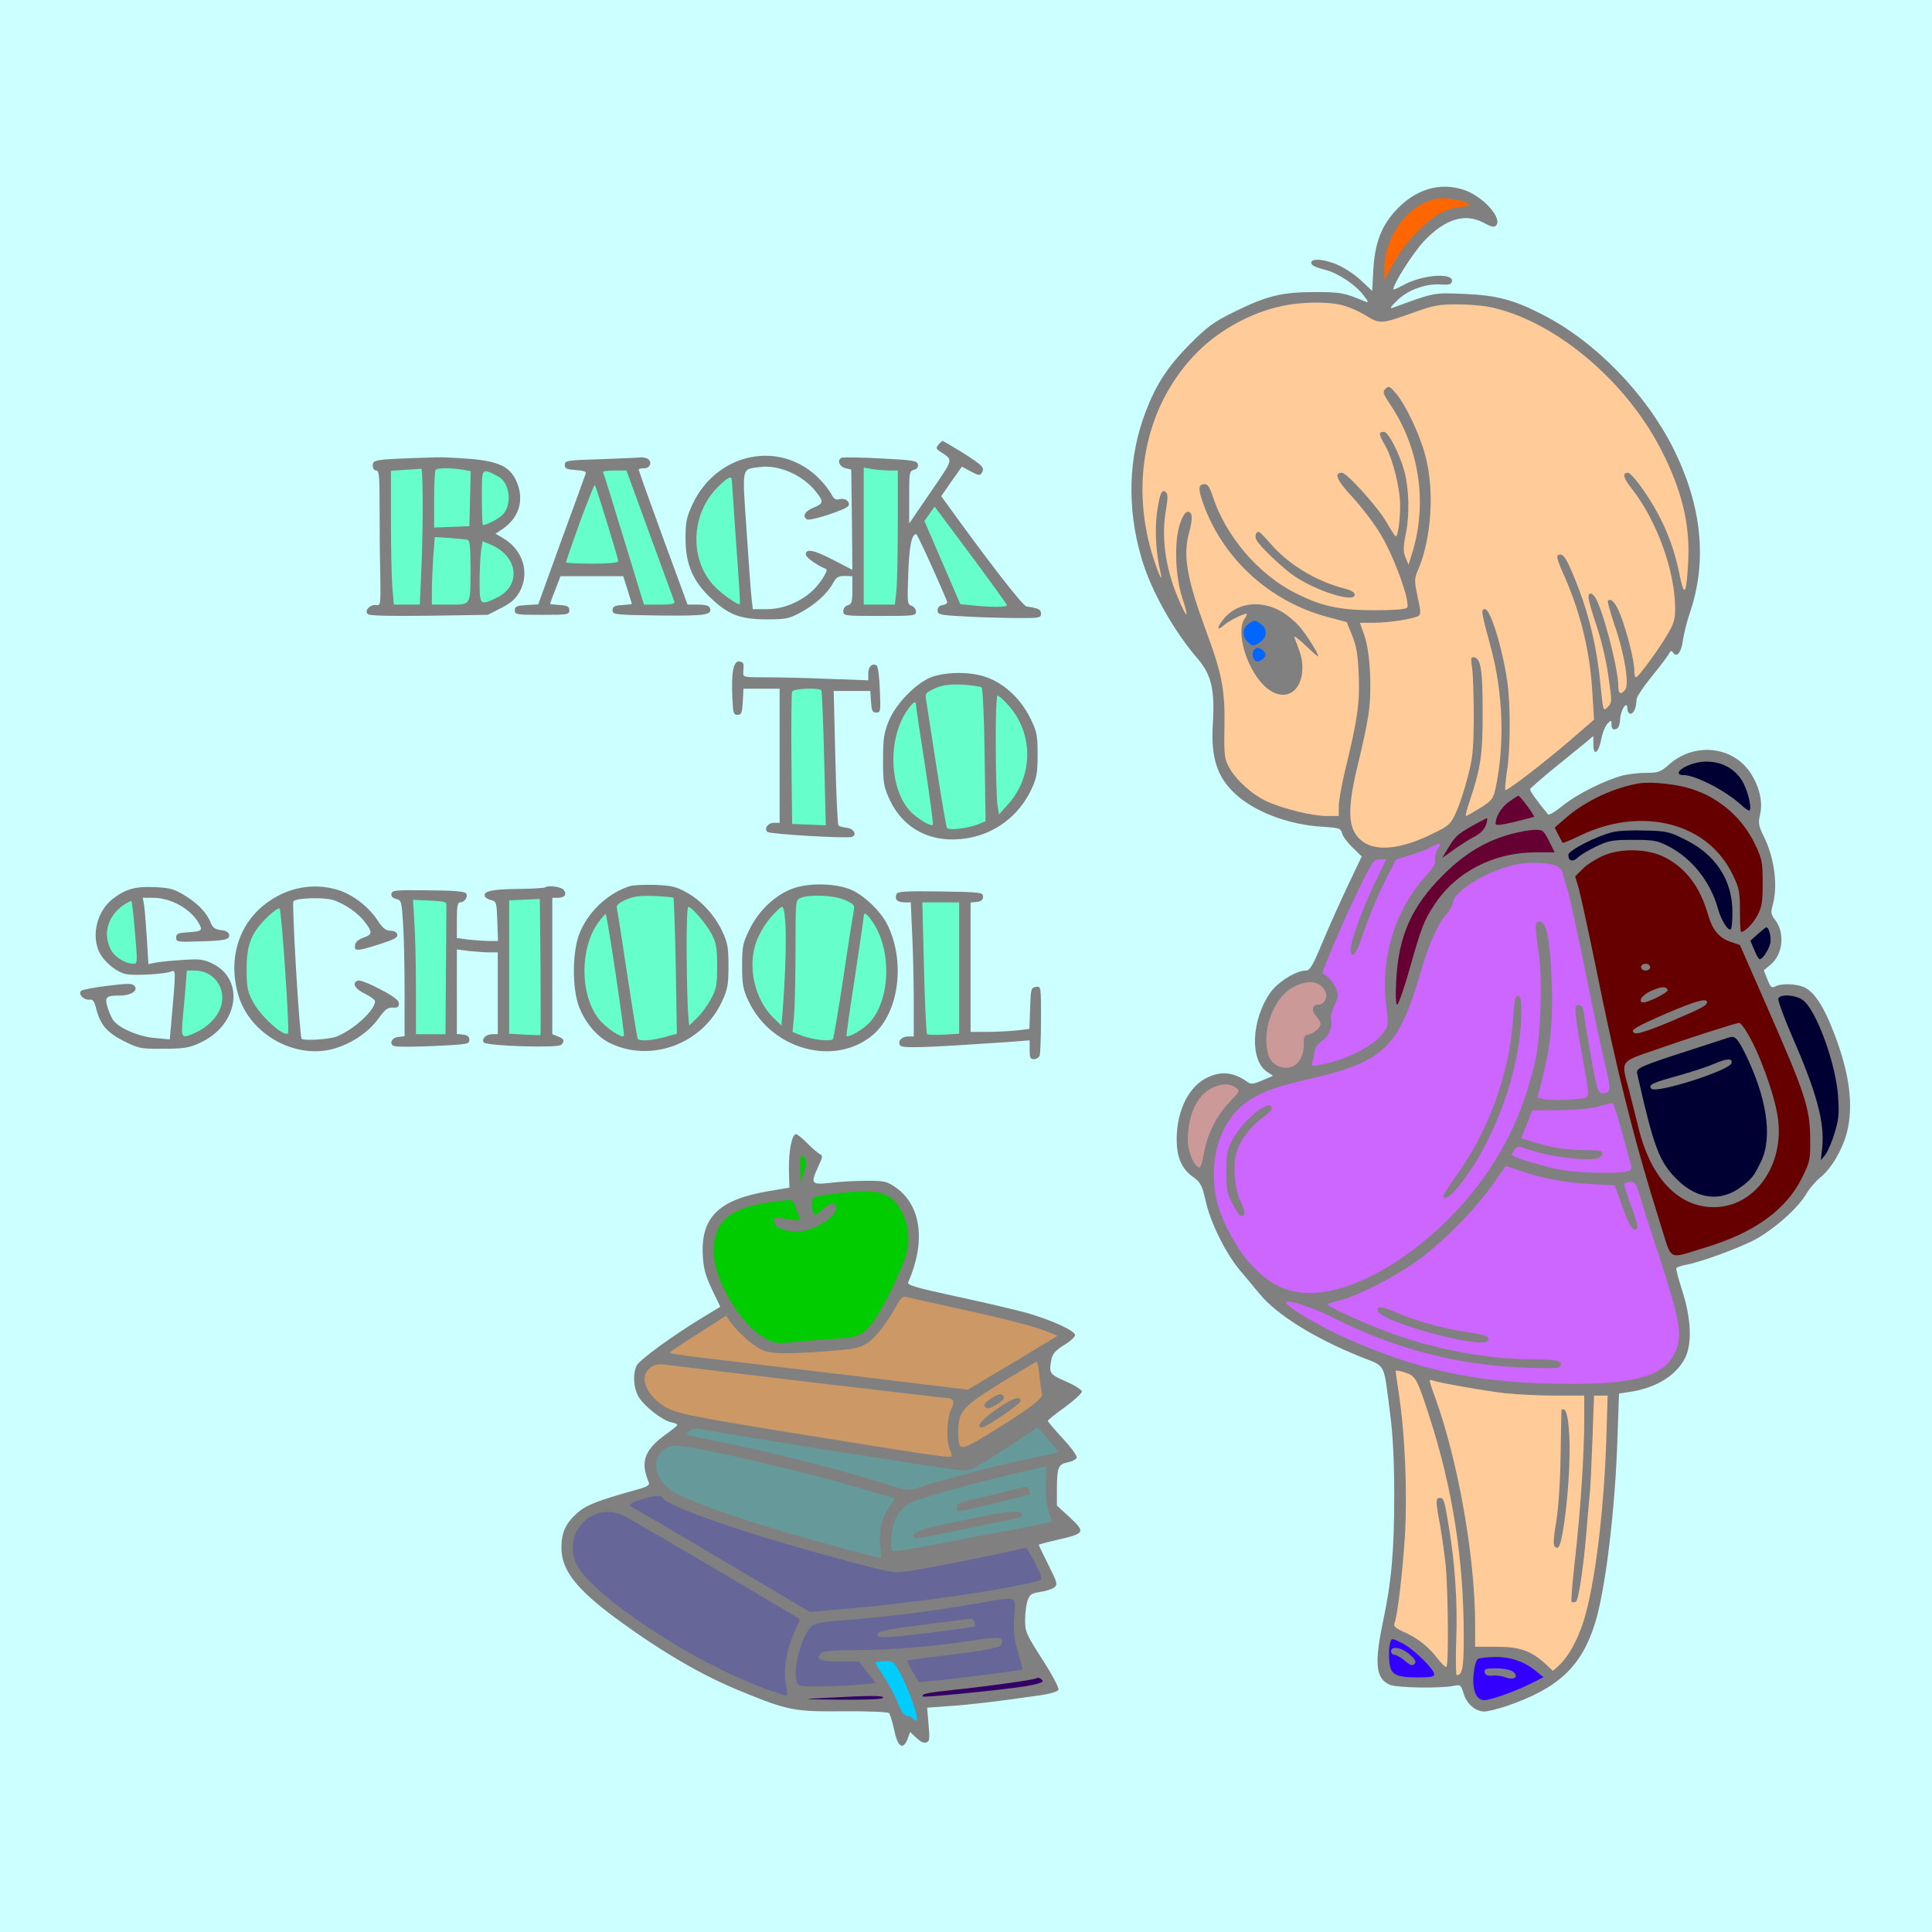 <?xml version="1.0" encoding="UTF-8" standalone="no"?>
<svg
   xmlns:dc="http://purl.org/dc/elements/1.1/"
   xmlns:cc="http://creativecommons.org/ns#"
   xmlns:rdf="http://www.w3.org/1999/02/22-rdf-syntax-ns#"
   xmlns:svg="http://www.w3.org/2000/svg"
   xmlns="http://www.w3.org/2000/svg"
   xmlns:sodipodi="http://sodipodi.sourceforge.net/DTD/sodipodi-0.dtd"
   xmlns:inkscape="http://www.inkscape.org/namespaces/inkscape"
   version="1.0"
   width="850pt"
   height="850pt"
   viewBox="0 0 850 850"
   preserveAspectRatio="xMidYMid meet"
   id="svg2"
   inkscape:version="0.91 r13725"
   sodipodi:docname="Letter_2018916_55.svg">
  <rect x="0" y="0" width="850" height="850" fill="#808080" stroke="none"/>
  <defs
     id="defs142" />
  <sodipodi:namedview
     pagecolor="#ffffff"
     bordercolor="#666666"
     borderopacity="1"
     objecttolerance="10"
     gridtolerance="10"
     guidetolerance="10"
     inkscape:pageopacity="0"
     inkscape:pageshadow="2"
     inkscape:window-width="1920"
     inkscape:window-height="979"
     id="namedview140"
     showgrid="false"
     inkscape:zoom="0.62824358"
     inkscape:cx="607.15277"
     inkscape:cy="557.95344"
     inkscape:window-x="0"
     inkscape:window-y="1"
     inkscape:window-maximized="1"
     inkscape:current-layer="svg2" />
  <g
     transform="translate(0,850) scale(0.1,-0.1)"
     fill="#000000"
     stroke="none"
     id="g6">
    <path
       d="M0 4250 l0 -4250 4250 0 4250 0 0 4250 0 4250 -4250 0 -4250 0 0 -4250z m6442 3414 c84 -28 170 -126 140 -156 -9 -9 -22 -6 -51 10 -84 47 -173 20 -268 -81 -47 -51 -133 -186 -133 -210 0 -3 19 5 43 18 83 47 223 57 215 17 -3 -13 -13 -16 -45 -14 -68 6 -149 -23 -196 -70 -26 -24 -34 -37 -22 -33 185 68 182 68 315 62 145 -6 219 -25 350 -93 230 -118 452 -347 573 -589 125 -252 149 -494 72 -720 -13 -38 -27 -94 -31 -123 -7 -54 -28 -78 -44 -52 -6 9 -11 7 -19 -9 -7 -12 -41 -57 -77 -101 -35 -43 -64 -87 -64 -97 0 -34 -12 -63 -26 -63 -8 0 -14 10 -14 21 0 40 -29 0 -32 -44 -2 -30 -8 -43 -20 -45 -13 -3 -18 3 -18 19 0 22 -1 22 -17 6 -10 -10 -23 -41 -28 -69 -12 -62 -35 -77 -35 -23 l0 37 -34 -29 c-19 -15 -81 -66 -138 -112 -56 -46 -104 -88 -106 -92 -3 -7 26 -48 79 -112 4 -5 33 13 65 39 63 51 190 114 266 133 26 6 72 11 103 11 52 0 61 4 100 38 114 100 287 78 362 -47 37 -62 49 -124 36 -178 -8 -33 -6 -46 17 -93 47 -94 63 -218 39 -303 -9 -32 -7 -41 10 -63 45 -57 36 -152 -19 -198 l-30 -25 16 -40 c14 -35 19 -39 34 -31 28 15 97 12 131 -5 44 -23 84 -85 128 -200 69 -179 87 -319 56 -440 -20 -75 -69 -158 -117 -196 -20 -16 -48 -49 -62 -73 -36 -62 -144 -157 -227 -201 -73 -38 -237 -98 -303 -110 -20 -4 -38 -10 -41 -14 -2 -4 10 -50 27 -102 39 -122 43 -233 11 -295 -41 -78 -129 -131 -244 -148 l-46 -7 -7 -202 c-10 -307 -52 -658 -98 -807 -59 -191 -161 -288 -390 -366 -39 -13 -84 -24 -98 -24 -38 0 -78 34 -91 80 -11 37 -14 39 -43 33 -59 -12 -250 -9 -282 5 -61 26 -68 93 -30 274 38 178 50 315 50 558 0 156 -6 267 -18 360 -30 232 -16 205 -131 251 -203 82 -367 184 -443 276 -20 25 -59 71 -85 102 -63 74 -132 212 -153 309 -16 69 -22 80 -54 103 -53 38 -74 89 -73 174 2 124 56 229 138 266 62 28 116 21 176 -23 13 -9 26 -7 63 9 l47 20 -26 17 c-77 51 -70 227 13 348 33 47 114 98 157 98 18 0 30 20 75 128 29 70 80 182 112 250 l59 124 -40 39 c-22 21 -43 49 -46 62 -6 23 -12 25 -93 30 -134 9 -269 57 -356 126 -97 78 -130 167 -120 326 9 150 -6 215 -65 285 -107 123 -209 305 -249 445 -65 221 -58 446 19 645 46 120 97 198 194 296 78 78 104 97 195 142 145 71 209 87 355 87 116 0 128 -3 220 -41 18 -7 17 -4 -6 27 -33 44 -110 96 -162 110 -54 14 -69 22 -68 34 1 18 47 16 104 -5 34 -13 78 -41 111 -70 l53 -50 5 93 c7 116 34 189 95 257 87 97 197 131 305 94z m-2206 -1156 c88 -56 98 -66 83 -89 -7 -12 -15 -11 -48 7 l-39 21 -46 -65 -45 -65 19 -26 c190 -264 340 -457 356 -459 53 -8 64 -13 64 -32 0 -19 -7 -20 -127 -19 -71 1 -173 4 -228 8 -91 5 -100 8 -100 26 0 13 8 21 23 23 13 2 21 9 19 15 -36 89 -131 297 -136 297 -20 0 -31 -52 -35 -174 -5 -128 -4 -135 14 -141 11 -4 20 -15 20 -26 0 -18 -9 -19 -160 -19 -156 0 -160 1 -160 21 0 12 8 23 20 26 17 5 20 14 20 67 l0 61 -34 1 c-28 0 -36 -5 -52 -33 -24 -45 -81 -96 -146 -130 -47 -25 -63 -28 -148 -28 -115 1 -165 20 -244 95 -78 73 -110 149 -110 260 0 74 4 93 31 152 108 229 389 285 559 110 20 -20 43 -50 51 -65 11 -22 20 -28 36 -23 25 6 48 -10 40 -29 -6 -16 -168 -69 -183 -60 -22 14 -8 37 30 52 44 18 45 26 7 73 -57 71 -163 117 -246 105 -79 -11 -76 7 -57 -271 9 -137 19 -273 22 -301 l6 -53 62 0 c67 0 137 27 193 74 37 32 81 98 67 103 -34 12 -89 51 -89 63 0 28 35 21 120 -23 l85 -44 -2 220 -3 221 -25 6 c-28 7 -39 37 -17 46 8 3 86 2 173 -3 142 -7 159 -10 162 -26 3 -12 -4 -20 -17 -24 -20 -5 -21 -12 -21 -121 l0 -115 95 139 c103 151 100 138 40 178 -17 11 -18 16 -6 30 7 9 16 16 18 16 3 0 43 -24 89 -52z m-2165 -27 c125 -11 173 -35 201 -98 36 -81 13 -159 -60 -210 l-32 -21 34 -20 c86 -51 117 -150 74 -232 -19 -35 -37 -51 -83 -75 l-59 -30 -259 -4 c-175 -2 -262 0 -269 7 -16 16 10 43 36 40 21 -3 21 0 19 137 -2 77 -3 211 -3 298 0 133 -2 157 -15 157 -8 0 -15 9 -15 20 0 29 1 29 280 38 30 1 98 -3 151 -7z m773 3 c27 -10 20 -44 -9 -44 -14 0 -25 -3 -25 -6 0 -4 48 -139 107 -300 l108 -294 46 0 c31 0 49 -5 52 -14 12 -32 -18 -36 -224 -34 -196 3 -204 4 -204 23 0 16 8 21 43 23 23 2 42 4 42 5 0 1 -9 29 -19 62 l-19 60 -138 0 -138 0 -23 -60 c-13 -32 -23 -60 -23 -62 0 -1 19 -3 43 -5 34 -2 42 -7 42 -23 0 -19 -7 -20 -120 -20 -113 0 -120 1 -120 20 0 17 8 20 51 23 l52 3 102 282 c57 155 105 287 107 294 3 8 -11 13 -44 15 -40 3 -48 6 -48 23 0 19 8 20 165 25 91 3 168 7 172 8 3 1 13 -1 22 -4z m427 -906 c1 -7 0 -23 -1 -35 -1 -23 1 -23 108 -23 60 0 184 -3 275 -7 l167 -6 0 30 c0 31 18 47 37 35 6 -4 12 -52 14 -107 4 -95 3 -100 -16 -100 -17 0 -20 8 -23 48 l-3 47 -80 0 -81 0 7 -292 c4 -161 10 -296 14 -300 3 -3 19 -8 36 -10 31 -3 47 -31 23 -40 -21 -8 -362 12 -372 22 -15 15 2 40 29 40 l25 0 0 295 0 295 -80 0 -79 0 -3 -57 c-3 -50 -6 -58 -23 -58 -18 0 -20 8 -23 75 -5 109 4 160 29 160 10 0 19 -6 20 -12z m1073 -59 c77 -28 148 -96 188 -177 30 -61 33 -74 33 -162 0 -82 -4 -103 -27 -152 -54 -116 -160 -197 -284 -216 -153 -25 -279 39 -340 170 -26 57 -29 73 -29 173 0 92 4 120 24 170 32 81 128 177 197 199 72 22 173 20 238 -5z m-1326 -944 c67 -36 126 -101 160 -173 23 -49 27 -70 27 -152 0 -83 -4 -103 -29 -157 -86 -186 -312 -270 -493 -182 -55 27 -107 87 -135 158 -31 80 -31 241 1 323 37 95 124 178 221 209 14 5 63 7 110 6 72 -3 93 -7 138 -32z m734 7 c57 -28 122 -92 150 -146 82 -160 55 -386 -58 -486 -167 -146 -451 -70 -552 148 -23 49 -27 70 -27 152 0 88 3 101 33 162 39 80 110 148 185 177 73 29 202 26 269 -7z m-2937 -23 c57 -35 97 -77 114 -123 8 -18 19 -25 43 -28 21 -2 34 -9 36 -20 4 -22 -17 -27 -138 -30 -89 -3 -95 -2 -95 17 0 17 8 20 45 23 70 4 74 7 53 43 -37 62 -122 109 -199 109 l-46 0 6 -32 c3 -18 8 -84 12 -146 l7 -114 26 6 c14 3 67 9 117 12 82 6 97 4 138 -15 146 -71 115 -272 -54 -349 -47 -22 -70 -26 -160 -26 -100 -1 -109 1 -172 32 -75 37 -106 72 -124 141 -9 37 -15 45 -31 43 -24 -3 -51 24 -36 39 5 5 58 15 117 22 91 11 108 11 118 -1 17 -20 -16 -42 -63 -42 -61 0 -69 -6 -57 -48 5 -19 17 -46 25 -59 23 -35 114 -75 187 -80 l63 -6 6 69 c21 236 21 238 1 230 -30 -12 -158 -19 -198 -12 -44 8 -104 59 -122 103 -32 76 -4 178 63 229 56 43 99 55 185 51 66 -3 84 -8 133 -38z m671 26 c65 -20 133 -72 173 -131 24 -37 37 -48 59 -49 17 0 28 -6 30 -17 3 -13 -15 -22 -78 -42 -100 -32 -112 -32 -108 -4 2 14 15 25 38 33 39 14 40 23 4 70 -30 39 -85 77 -137 95 -43 13 -161 10 -176 -5 -8 -10 27 -594 36 -605 9 -10 123 -3 155 10 76 31 168 116 168 155 0 6 -20 21 -45 33 -45 22 -58 48 -30 58 8 3 52 -14 97 -38 61 -32 83 -49 83 -63 0 -15 -6 -20 -27 -18 -22 1 -34 -8 -62 -47 -45 -63 -124 -115 -205 -136 -167 -42 -359 66 -411 233 -50 164 0 324 131 416 92 65 202 83 305 52z m994 0 c16 -19 4 -35 -26 -35 l-24 0 0 -300 0 -300 25 -10 c27 -10 31 -20 14 -37 -15 -15 -331 -5 -341 11 -10 16 11 36 38 36 l24 0 0 180 0 180 -37 0 c-21 0 -62 3 -90 6 l-53 7 0 -186 0 -186 28 -3 c19 -2 27 -9 27 -23 0 -19 -9 -20 -155 -27 -85 -4 -163 -4 -173 -1 -27 7 -16 38 16 41 l27 3 0 202 c0 111 -3 246 -7 299 -6 91 -7 97 -30 103 -16 4 -23 12 -21 23 3 15 19 17 162 15 118 -1 161 -5 167 -14 9 -15 -7 -39 -27 -39 -11 0 -14 -19 -14 -79 l0 -78 53 -7 c28 -3 69 -6 90 -6 l38 0 -3 87 c-3 83 -4 87 -27 93 -14 3 -26 11 -28 17 -8 22 32 31 147 32 63 1 116 4 119 7 10 10 70 3 81 -11z m1845 -30 c0 -14 -8 -21 -27 -23 l-28 -3 0 -285 0 -284 69 0 c37 0 96 3 129 6 l61 7 3 91 c3 86 4 91 26 94 22 3 22 3 22 -141 0 -80 -3 -152 -6 -161 -3 -9 -15 -16 -25 -16 -16 0 -19 7 -19 41 l0 42 -87 -7 c-384 -26 -475 -29 -483 -15 -12 18 7 39 36 39 l24 0 0 158 c0 88 -3 220 -7 295 l-6 137 -28 0 c-31 0 -44 13 -35 36 5 12 35 14 193 12 180 -3 188 -4 188 -23z m-776 -1082 c20 -21 44 -42 54 -48 18 -10 18 -12 -2 -55 -36 -79 -33 -83 52 -74 39 5 111 9 159 9 80 0 89 -2 130 -30 111 -79 132 -238 54 -416 -6 -13 28 -23 216 -64 123 -26 261 -59 308 -72 110 -32 210 -78 210 -97 0 -8 -22 -28 -49 -44 -37 -23 -50 -38 -55 -62 -12 -62 -9 -66 64 -98 39 -17 70 -37 70 -44 0 -8 -34 -39 -75 -69 -41 -29 -75 -57 -75 -60 0 -4 30 -39 66 -78 38 -41 64 -77 61 -85 -3 -7 -21 -16 -40 -20 -41 -8 -47 -22 -47 -120 l0 -70 58 -53 c69 -65 65 -70 -58 -98 -44 -10 -80 -20 -80 -21 0 -2 19 -42 43 -90 40 -80 41 -86 24 -99 -10 -7 -38 -16 -62 -19 -37 -6 -45 -11 -54 -38 -6 -17 -11 -56 -11 -86 0 -51 5 -62 76 -173 42 -65 74 -125 71 -133 -3 -8 -35 -18 -84 -25 -172 -25 -303 -41 -396 -47 l-98 -7 6 -73 c6 -64 5 -75 -9 -80 -11 -4 -27 3 -44 20 l-28 26 -11 -31 c-20 -51 -44 -35 -59 40 -8 36 -18 69 -23 74 -5 5 -90 9 -200 8 -215 -2 -243 3 -446 86 -176 71 -355 176 -554 322 -177 131 -241 214 -241 311 0 67 18 107 68 152 40 36 90 56 260 103 51 14 62 21 56 34 -39 94 -19 145 90 221 19 14 36 28 36 31 0 4 -13 9 -29 12 -36 8 -109 64 -138 106 -25 37 -31 103 -12 143 11 24 160 133 291 212 l77 47 -37 77 c-29 61 -37 92 -40 149 -9 167 70 245 287 282 l94 16 -2 77 c-2 81 13 158 31 158 6 0 27 -17 47 -37z"
       id="path8"
       style="fill:#ccffff" />
    <path
       d="M6265 7607 c-101 -48 -175 -173 -175 -291 l1 -51 24 48 c39 75 78 127 137 183 66 63 107 85 173 93 48 6 49 7 26 20 -13 7 -49 15 -80 18 -45 3 -66 -1 -106 -20z"
       id="path10"
       style="fill:#ff6600" />
    <path
       d="M5641 7154 c-148 -32 -293 -115 -393 -224 -205 -222 -273 -543 -182 -858 24 -81 53 -150 40 -92 -20 84 -26 187 -16 263 12 86 22 109 41 90 7 -7 7 -27 0 -69 -23 -121 -5 -257 49 -388 42 -101 54 -105 22 -8 -33 101 -37 261 -8 335 13 34 23 47 35 45 18 -4 19 -31 2 -93 -27 -100 -9 -202 74 -427 72 -195 85 -263 82 -428 -2 -122 0 -139 20 -175 29 -55 103 -122 167 -151 73 -33 199 -64 263 -64 l53 0 0 43 c0 23 13 96 29 162 53 218 64 291 59 415 -4 92 -10 127 -29 174 l-24 59 -82 22 c-259 68 -468 261 -553 510 -19 56 -17 75 10 75 13 0 23 -15 35 -52 57 -176 201 -345 364 -427 114 -58 193 -75 343 -76 89 0 141 4 148 11 18 18 -54 220 -114 320 -27 47 -84 121 -124 165 -71 76 -85 109 -48 109 22 0 158 -151 197 -219 19 -33 37 -61 40 -61 9 0 19 67 19 136 0 75 -31 202 -65 262 -30 53 -31 62 -6 62 19 0 69 -96 90 -175 20 -76 23 -186 7 -268 -13 -66 -13 -84 -2 -110 l13 -32 17 55 c67 219 30 461 -98 651 -32 48 -34 55 -20 69 14 13 18 12 45 -20 44 -51 106 -183 130 -275 41 -152 27 -365 -32 -502 -17 -40 -17 -47 -2 -119 14 -64 15 -77 3 -84 -22 -13 -130 -30 -197 -30 l-60 0 20 -57 c26 -74 34 -246 17 -351 -6 -42 -27 -140 -46 -216 -39 -160 -43 -244 -16 -295 49 -92 178 -94 355 -4 63 31 70 38 94 91 14 31 37 100 50 152 22 82 26 118 27 260 0 91 -3 189 -7 218 -7 48 -6 53 9 50 29 -5 37 -55 37 -238 1 -185 -8 -248 -56 -391 -13 -38 -21 -69 -17 -69 3 0 31 16 62 35 52 33 57 39 68 88 41 191 33 419 -21 619 -43 158 -44 168 -26 168 24 0 75 -162 98 -315 15 -103 15 -298 -1 -398 -6 -43 -10 -81 -7 -83 6 -6 174 123 291 224 l99 86 -7 115 c-10 180 -49 345 -122 513 -38 85 -40 98 -19 98 18 0 36 -34 81 -151 48 -124 81 -269 95 -416 12 -123 12 -124 32 -104 19 19 20 22 3 138 -10 72 -32 162 -56 233 -26 77 -36 118 -29 125 7 7 15 3 25 -10 33 -44 104 -315 104 -396 0 -32 11 -37 30 -14 19 23 -2 155 -46 283 -19 57 -33 106 -30 109 14 14 36 -11 56 -64 30 -80 60 -199 60 -240 0 -18 3 -33 8 -33 10 1 93 113 136 185 30 50 36 69 36 117 0 165 -81 388 -190 527 -39 49 -44 71 -17 71 7 0 30 -25 52 -55 90 -123 145 -247 174 -391 21 -104 30 -93 38 48 10 168 -26 318 -118 498 -160 313 -480 577 -764 631 -27 5 -89 10 -137 10 -73 0 -102 -5 -175 -31 -159 -57 -160 -57 -226 -17 -32 20 -81 40 -108 46 -67 15 -179 12 -258 -5z m-52 -1045 c80 -93 202 -167 329 -199 27 -7 42 -16 42 -27 0 -36 -162 14 -262 80 -53 36 -152 129 -170 161 -9 16 -3 36 10 36 4 0 27 -23 51 -51z m48 -299 c28 -16 66 -49 85 -72 34 -43 78 -113 78 -126 0 -3 -25 18 -56 48 -31 30 -53 46 -49 35 29 -74 34 -94 35 -128 1 -122 -90 -164 -173 -79 -74 76 -119 232 -83 287 9 14 14 25 11 25 -17 0 -83 -34 -102 -52 -29 -27 -30 -9 -1 27 58 73 162 88 255 35z"
       id="path12"
       style="fill:#ffcc99" />
    <path
       d="M5492 5754 c-28 -19 -28 -55 -1 -80 19 -17 23 -17 47 -3 36 20 41 61 10 83 -28 20 -28 20 -56 0z"
       id="path14"
       style="fill:#0066ff" />
    <path
       d="M5514 5635 c-8 -21 2 -45 19 -45 8 0 20 7 27 15 10 12 10 18 0 30 -7 8 -19 15 -27 15 -7 0 -16 -7 -19 -15z"
       id="path16"
       style="fill:#0066ff" />
    <path
       d="M7422 5130 c-41 -18 -49 -40 -16 -40 53 0 185 -68 253 -130 18 -17 36 -29 38 -26 12 12 -10 97 -35 135 -49 76 -150 102 -240 61z"
       id="path18"
       style="fill:#000033" />
    <path
       d="M7215 5054 c-110 -17 -239 -77 -323 -150 l-52 -45 16 -32 c9 -18 18 -33 19 -35 2 -2 36 12 77 32 273 131 563 56 672 -174 28 -58 31 -75 31 -157 0 -51 2 -93 5 -93 17 0 53 37 72 73 19 35 23 58 23 142 0 92 -3 105 -32 167 -55 117 -155 206 -278 246 -62 21 -177 34 -230 26z"
       id="path20"
       style="fill:#660000" />
    <path
       d="M6638 4972 c-33 -24 -58 -65 -58 -96 0 -9 25 -6 83 8 45 11 84 21 86 22 5 4 -62 94 -69 93 -3 0 -22 -13 -42 -27z"
       id="path22"
       style="fill:#660033" />
    <path
       d="M6476 4866 c-66 -38 -74 -46 -107 -101 l-24 -40 50 36 c28 20 68 46 90 57 26 13 44 31 52 51 6 17 8 31 5 31 -4 0 -33 -16 -66 -34z"
       id="path24"
       style="fill:#660033" />
    <path
       d="M6650 4831 c-113 -30 -206 -86 -301 -181 -138 -137 -196 -267 -206 -462 -4 -68 -2 -108 4 -108 5 0 29 66 52 148 55 194 65 220 110 289 94 146 261 233 448 233 l83 0 -25 50 c-24 47 -28 50 -63 49 -20 0 -66 -8 -102 -18z"
       id="path26"
       style="fill:#660033" />
    <path
       d="M7095 4839 c-73 -18 -195 -81 -195 -100 0 -28 20 -33 43 -11 12 12 49 33 82 49 53 25 71 28 160 28 90 0 106 -3 155 -28 105 -54 186 -157 219 -277 13 -48 45 -99 56 -88 4 3 7 37 7 75 0 140 -73 253 -208 319 -69 35 -82 38 -177 40 -56 2 -120 -1 -142 -7z"
       id="path28"
       style="fill:#000033" />
    <path
       d="M6300 4775 c-14 -8 -55 -24 -92 -36 l-67 -21 -51 -101 c-28 -56 -68 -151 -88 -211 -34 -102 -52 -129 -60 -91 -6 26 47 174 103 293 l54 112 -28 0 c-26 0 -32 -9 -80 -106 -54 -109 -110 -234 -151 -337 l-23 -58 23 -16 c12 -9 29 -31 37 -50 13 -32 12 -38 -6 -76 -12 -25 -18 -51 -15 -65 9 -31 -12 -75 -43 -94 -15 -9 -27 -26 -29 -42 -1 -14 -6 -36 -9 -47 -7 -20 -5 -21 31 -14 117 21 232 79 278 139 25 33 25 35 14 126 -25 206 39 416 174 565 34 37 46 57 42 72 -3 12 2 33 11 47 19 29 12 32 -25 11z"
       id="path30"
       style="fill:#cc66ff" />
    <path
       d="M7055 4736 c-32 -14 -74 -40 -92 -59 l-33 -33 15 -49 c8 -28 42 -185 76 -349 90 -450 171 -773 285 -1134 52 -164 28 -152 195 -101 217 65 357 166 427 307 36 73 37 80 36 176 -1 130 -23 197 -187 570 l-122 278 -40 14 c-52 17 -81 52 -101 122 -35 120 -96 202 -189 250 -75 38 -189 42 -270 8z m205 -491 c0 -8 -9 -15 -20 -15 -11 0 -20 7 -20 15 0 8 9 15 20 15 11 0 20 -7 20 -15z m77 -101 c3 -10 -83 -54 -106 -54 -28 0 -7 33 32 50 45 20 68 22 74 4z m173 -53 c0 -15 -21 -26 -162 -86 -85 -36 -143 -55 -154 -51 -28 11 -4 26 139 88 126 54 177 68 177 49z m174 -130 c52 -82 121 -269 137 -373 33 -212 -100 -400 -282 -399 -155 0 -277 129 -330 348 -12 49 -31 122 -41 163 -37 138 -44 126 117 182 133 47 351 117 367 118 4 0 19 -17 32 -39z"
       id="path32"
       style="fill:#660000" />
    <path
       d="M7605 3935 c-5 -2 -75 -24 -154 -50 -238 -77 -254 -84 -248 -109 73 -324 96 -386 175 -465 88 -88 193 -100 282 -33 47 35 57 48 88 112 52 109 25 285 -74 483 -32 62 -42 71 -69 62z m13 -112 c-6 -32 -330 -135 -352 -113 -17 17 3 26 119 58 61 17 130 40 155 51 57 25 83 26 78 4z"
       id="path34"
       style="fill:#000033" />
    <path
       d="M6683 4699 c-123 -21 -284 -115 -291 -169 -2 -14 -14 -36 -27 -50 -37 -39 -79 -134 -114 -255 -98 -337 -163 -398 -504 -475 -193 -44 -277 -88 -338 -177 -62 -90 -84 -219 -58 -345 19 -95 93 -231 162 -301 76 -78 137 -108 226 -115 241 -17 607 229 818 550 97 147 159 298 200 483 21 99 29 349 13 460 -19 131 -18 140 5 140 29 0 45 -80 52 -265 6 -170 -4 -275 -40 -419 l-23 -90 21 -5 c27 -8 102 -7 160 0 54 8 53 -19 11 217 -31 179 -32 200 -8 195 11 -2 18 -14 20 -33 4 -37 38 -236 53 -304 8 -37 15 -51 27 -51 40 1 41 12 16 115 -13 55 -52 235 -85 400 -33 165 -69 332 -80 370 -11 39 -23 78 -25 88 -3 9 -13 21 -22 26 -28 14 -114 20 -169 10z m10 -675 c-7 -231 -112 -528 -257 -720 -46 -62 -86 -92 -86 -65 0 5 27 47 60 93 138 191 230 444 246 676 7 102 10 115 27 109 8 -3 11 -29 10 -93z m-1098 -402 c0 -6 -19 -24 -42 -41 -54 -39 -100 -102 -114 -155 -16 -59 -6 -163 20 -214 21 -41 21 -62 1 -62 -6 0 -22 24 -37 53 -24 46 -28 63 -28 142 0 78 4 97 27 140 48 90 173 190 173 137z"
       id="path36"
       style="fill:#cc66ff" />
    <path
       d="M7733 4390 l-32 -29 17 -40 c9 -23 20 -41 24 -41 15 0 48 55 48 81 0 31 -9 59 -19 59 -3 0 -20 -14 -38 -30z"
       id="path38"
       style="fill:#000033" />
    <path
       d="M5693 4159 c-74 -36 -129 -153 -121 -254 5 -60 24 -89 65 -100 60 -15 103 33 99 110 -1 22 4 30 19 33 25 5 55 31 55 47 0 7 -9 22 -19 34 -23 26 -18 51 10 51 26 0 43 34 29 60 -23 44 -73 51 -137 19z"
       id="path40"
       style="fill:#cc9999" />
    <path
       d="M7824 4107 c-3 -8 24 -82 60 -165 110 -252 144 -380 133 -491 l-6 -56 20 25 c10 14 29 56 40 94 18 57 21 84 16 160 -9 142 -94 379 -154 425 -30 24 -101 29 -109 8z"
       id="path42"
       style="fill:#000033" />
    <path
       d="M5330 3712 c-63 -31 -102 -114 -104 -222 -1 -54 24 -118 50 -127 5 -2 15 26 21 63 15 86 55 165 113 226 46 48 47 49 26 63 -27 20 -63 19 -106 -3z"
       id="path44"
       style="fill:#cc9999" />
    <path
       d="M7035 3633 c-31 -10 -96 -16 -172 -17 l-122 -1 -24 -62 -24 -61 51 -16 c79 -25 152 -36 232 -36 57 0 74 -3 74 -14 0 -8 -7 -17 -16 -20 -45 -17 -217 4 -313 38 -41 15 -45 15 -57 -1 -7 -10 -14 -21 -14 -24 0 -9 160 -57 231 -68 71 -12 240 -14 277 -5 18 5 22 12 18 28 -4 11 -21 77 -40 145 -18 69 -37 126 -42 127 -5 1 -31 -5 -59 -13z"
       id="path46"
       style="fill:#cc66ff" />
    <path
       d="M6563 3283 c-74 -105 -208 -241 -318 -323 -95 -71 -274 -164 -351 -181 -30 -7 -54 -15 -54 -18 1 -9 153 -79 265 -121 195 -74 438 -120 631 -120 111 0 143 -8 129 -30 -6 -10 -43 -12 -159 -7 -299 12 -568 82 -846 222 -104 52 -222 87 -198 58 21 -26 161 -107 266 -153 297 -132 550 -189 884 -197 393 -10 531 31 569 169 17 62 1 137 -80 387 -39 117 -78 240 -87 272 -14 50 -20 59 -40 59 -12 0 -25 -3 -27 -7 -3 -5 11 -48 29 -97 18 -49 31 -93 28 -98 -15 -24 -33 2 -65 90 l-35 97 -111 6 c-117 7 -209 25 -307 59 -33 11 -60 20 -60 20 -1 0 -29 -39 -63 -87z m-418 -558 c81 -36 208 -71 306 -85 88 -13 110 -23 93 -40 -35 -35 -473 86 -482 133 -5 23 16 21 83 -8z"
       id="path48"
       style="fill:#cc66ff" />
    <path
       d="M6140 2467 c0 -2 7 -48 15 -103 27 -180 37 -432 26 -623 -11 -166 -32 -346 -46 -383 -5 -12 4 -21 39 -37 61 -26 111 -66 151 -118 18 -23 35 -40 39 -36 10 10 7 345 -4 451 -6 53 -17 132 -25 176 -19 98 -19 116 -1 116 18 0 21 -10 40 -125 27 -159 39 -335 33 -497 -3 -87 -2 -158 2 -158 25 0 31 31 31 170 0 338 -49 652 -152 970 -51 158 -60 175 -99 189 -32 11 -49 14 -49 8z"
       id="path50"
       style="fill:#ffcc99" />
    <path
       d="M6290 2425 c0 -4 11 -39 25 -76 101 -280 175 -701 175 -999 l0 -95 93 0 c102 0 152 -17 216 -75 l33 -31 26 23 c42 39 81 109 108 192 50 158 90 477 101 801 l6 195 -30 0 -30 0 -7 -197 c-4 -109 -9 -211 -11 -228 -2 -16 -6 -66 -10 -110 -14 -193 -39 -367 -52 -372 -8 -3 -16 -3 -19 0 -3 3 4 85 15 183 24 210 41 466 41 617 l0 107 -127 0 c-71 0 -168 5 -218 10 -90 10 -292 46 -320 56 -8 4 -15 3 -15 -1z m612 -206 c9 -94 1 -262 -18 -404 -16 -112 -25 -138 -44 -119 -7 7 -5 40 6 105 10 59 18 169 20 294 2 110 3 202 4 203 0 2 6 2 13 0 7 -3 15 -34 19 -79z"
       id="path52"
       style="fill:#ffcc99" />
    <path
       d="M6115 1267 c-4 -13 -5 -45 -3 -72 4 -62 25 -75 126 -75 56 0 72 3 72 14 0 22 -91 111 -138 135 -51 26 -50 26 -57 -2z m87 -46 c26 -23 30 -32 21 -42 -9 -9 -19 -6 -43 15 -17 14 -38 26 -46 26 -8 0 -14 7 -14 15 0 25 47 17 82 -14z"
       id="path54"
       style="fill:#3300ff" />
    <path
       d="M6502 1201 c-8 -5 -16 -35 -19 -69 -6 -69 12 -112 47 -112 28 0 135 38 203 72 l58 29 -30 24 c-51 43 -110 65 -181 65 -36 0 -71 -4 -78 -9z m154 -55 c29 -22 7 -40 -31 -26 -16 6 -42 10 -59 8 -22 -2 -31 2 -34 15 -3 14 4 17 50 17 31 0 62 -6 74 -14z"
       id="path56"
       style="fill:#3300ff" />
    <path
       d="M3800 6141 l0 -301 69 0 68 0 7 61 c3 34 6 167 6 295 l0 234 -37 0 c-21 0 -55 3 -75 6 l-38 7 0 -302z"
       id="path58"
       style="fill:#66ffcc" />
    <path
       d="M3160 6359 c-121 -118 -129 -320 -17 -438 31 -33 106 -86 112 -79 2 2 -5 120 -16 263 -10 143 -18 268 -19 278 0 26 -14 21 -60 -24z"
       id="path60"
       style="fill:#66ffcc" />
    <path
       d="M4090 6240 l-23 -32 79 -183 79 -183 59 -6 c80 -8 146 -8 146 2 -1 4 -72 103 -159 220 l-159 213 -22 -31z"
       id="path62"
       style="fill:#66ffcc" />
    <path
       d="M1783 6433 l-63 -4 0 -218 c0 -120 3 -252 6 -294 l7 -77 57 0 57 0 6 137 c9 184 9 463 0 461 -5 -1 -36 -3 -70 -5z"
       id="path64"
       style="fill:#66ffcc" />
    <path
       d="M1917 6433 c-4 -3 -7 -62 -7 -130 l0 -124 78 3 77 3 3 121 3 121 -38 7 c-50 8 -108 8 -116 -1z"
       id="path66"
       style="fill:#66ffcc" />
    <path
       d="M2120 6311 c0 -67 2 -121 5 -121 17 0 73 30 88 47 42 47 29 141 -22 167 -74 38 -71 41 -71 -93z"
       id="path68"
       style="fill:#66ffcc" />
    <path
       d="M1906 6047 c-3 -49 -6 -116 -6 -149 l0 -58 79 0 c95 0 91 -7 91 163 0 85 -3 119 -12 122 -7 2 -43 5 -79 8 l-66 4 -7 -90z"
       id="path70"
       style="fill:#66ffcc" />
    <path
       d="M2116 6073 c-3 -25 -6 -86 -6 -134 0 -101 3 -104 75 -69 110 53 96 183 -27 234 l-35 15 -7 -46z"
       id="path72"
       style="fill:#66ffcc" />
    <path
       d="M2653 6423 c3 -5 44 -137 92 -295 l88 -288 70 0 c51 0 68 3 64 13 -2 6 -51 139 -108 295 l-103 282 -53 0 c-30 0 -52 -3 -50 -7z"
       id="path74"
       style="fill:#66ffcc" />
    <path
       d="M2551 6202 c-33 -93 -61 -172 -61 -176 0 -3 52 -6 115 -6 75 0 115 4 115 11 0 12 -98 330 -103 336 -2 2 -32 -73 -66 -165z"
       id="path76"
       style="fill:#66ffcc" />
    <path
       d="M3485 5457 c-3 -7 -4 -140 -3 -297 l3 -285 74 -3 74 -3 -7 293 c-4 161 -10 296 -12 300 -9 14 -124 9 -129 -5z"
       id="path78"
       style="fill:#66ffcc" />
    <path
       d="M4112 5471 c-40 -19 -43 -22 -37 -53 3 -18 23 -149 45 -291 22 -143 43 -263 46 -269 8 -13 94 -2 139 16 l31 13 -4 289 c-2 160 -8 293 -13 299 -6 5 -45 11 -87 13 -60 2 -86 -2 -120 -17z"
       id="path80"
       style="fill:#66ffcc" />
    <path
       d="M4381 5223 c0 -120 4 -238 7 -262 l7 -44 39 43 c112 124 114 310 5 434 -22 25 -45 46 -50 46 -5 0 -9 -92 -8 -217z"
       id="path82"
       style="fill:#66ffcc" />
    <path
       d="M3987 5368 c-87 -134 -71 -360 30 -449 37 -32 80 -55 87 -48 3 2 -13 119 -34 259 -22 140 -40 261 -40 268 0 23 -15 12 -43 -30z"
       id="path84"
       style="fill:#66ffcc" />
    <path
       d="M2752 4541 c-36 -17 -42 -24 -37 -43 3 -13 23 -142 45 -288 22 -146 43 -271 45 -279 6 -14 65 -10 136 11 l37 10 -5 297 c-3 163 -8 298 -10 301 -3 3 -41 6 -86 8 -65 2 -91 -2 -125 -17z"
       id="path86"
       style="fill:#66ffcc" />
    <path
       d="M3021 4298 c1 -117 4 -235 7 -261 l4 -49 35 34 c19 18 47 56 61 83 24 44 27 61 27 145 0 80 -4 102 -24 140 -23 45 -88 120 -103 120 -5 0 -8 -96 -7 -212z"
       id="path88"
       style="fill:#66ffcc" />
    <path
       d="M2632 4441 c-81 -112 -81 -316 1 -422 29 -39 102 -88 112 -77 5 5 -73 529 -80 536 -2 2 -17 -15 -33 -37z"
       id="path90"
       style="fill:#66ffcc" />
    <path
       d="M3523 4550 c-23 -9 -23 -11 -23 -223 0 -118 -3 -248 -6 -290 l-7 -77 34 -14 c49 -20 135 -30 144 -17 3 6 24 129 46 274 21 144 42 274 45 290 5 25 1 29 -38 47 -46 21 -154 26 -195 10z"
       id="path92"
       style="fill:#66ffcc" />
    <path
       d="M3391 4464 c-22 -25 -50 -71 -62 -103 -42 -111 -10 -258 75 -340 l34 -33 6 73 c19 251 17 449 -4 449 -5 0 -27 -21 -49 -46z"
       id="path94"
       style="fill:#66ffcc" />
    <path
       d="M3800 4468 c0 -7 -18 -128 -39 -268 -22 -140 -38 -256 -37 -258 8 -7 57 19 89 47 101 89 116 316 30 449 -28 42 -43 53 -43 30z"
       id="path96"
       style="fill:#66ffcc" />
    <path
       d="M539 4515 c-65 -48 -86 -122 -53 -190 16 -34 65 -65 101 -65 18 0 18 6 7 135 -6 74 -13 137 -16 140 -2 3 -20 -7 -39 -20z"
       id="path98"
       style="fill:#66ffcc" />
    <path
       d="M816 4153 c-4 -43 -9 -108 -13 -145 -6 -77 -4 -79 62 -49 47 22 89 64 104 104 32 83 -25 167 -112 167 l-35 0 -6 -77z"
       id="path100"
       style="fill:#66ffcc" />
    <path
       d="M1176 4465 c-70 -68 -91 -120 -91 -230 0 -78 4 -97 27 -141 35 -66 137 -158 155 -140 8 7 -28 539 -37 549 -4 4 -28 -13 -54 -38z"
       id="path102"
       style="fill:#66ffcc" />
    <path
       d="M2308 4542 l-68 -3 0 -294 0 -293 68 -4 c37 -2 68 -3 70 -2 1 0 1 136 0 300 l-3 299 -67 -3z"
       id="path104"
       style="fill:#66ffcc" />
    <path
       d="M1823 4443 c4 -54 7 -187 7 -295 l0 -198 65 0 65 0 2 275 c1 151 2 283 2 293 1 14 -10 17 -73 20 l-74 3 6 -98z"
       id="path106"
       style="fill:#66ffcc" />
    <path
       d="M4065 4243 c4 -159 10 -290 14 -293 3 -3 36 -4 74 -2 l67 4 0 289 0 289 -81 0 -81 0 7 -287z"
       id="path108"
       style="fill:#66ffcc" />
    <path
       d="M3521 3360 l1 -65 15 49 c13 44 13 50 -1 64 -15 15 -16 11 -15 -48z"
       id="path110"
       style="fill:#00cc00" />
    <path
       d="M3655 3246 c-76 -10 -80 -12 -83 -38 -2 -15 1 -35 6 -43 7 -14 13 -12 42 15 36 34 63 33 58 -2 -4 -32 -87 -85 -145 -94 -62 -9 -128 12 -128 41 0 21 3 21 79 9 35 -6 38 -5 32 12 -5 11 -13 32 -18 48 -11 28 -11 28 -72 22 -210 -24 -286 -83 -286 -224 1 -127 122 -327 232 -383 37 -19 51 -21 113 -14 38 4 117 10 175 14 119 7 139 16 188 85 47 66 129 240 142 302 21 101 -21 213 -93 247 -40 19 -120 20 -242 3z"
       id="path112"
       style="fill:#00cc00" />
    <path
       d="M3952 2769 c-45 -83 -98 -153 -135 -177 -35 -23 -55 -27 -166 -36 -202 -15 -261 -13 -303 7 -40 20 -103 77 -134 120 l-20 28 -119 -76 c-131 -84 -130 -83 -124 -89 2 -2 119 -18 259 -34 140 -17 433 -52 652 -78 l396 -48 198 118 197 119 -34 14 c-62 26 -192 60 -409 107 -118 26 -221 49 -228 51 -7 3 -21 -9 -30 -26z"
       id="path114"
       style="fill:#cc9966" />
    <path
       d="M4405 2417 c-168 -104 -189 -127 -189 -212 0 -92 4 -93 133 -14 175 107 243 158 236 177 -3 9 -9 45 -12 79 -3 35 -9 63 -12 62 -3 0 -73 -42 -156 -92z m12 -64 c5 -14 -63 -56 -77 -48 -17 11 -11 22 23 44 33 21 48 23 54 4z m73 -17 c0 -13 -151 -116 -170 -116 -29 0 -1 35 63 79 73 51 107 62 107 37z"
       id="path116"
       style="fill:#cc9966" />
    <path
       d="M2860 2482 c-46 -37 -24 -107 50 -161 52 -38 100 -48 575 -125 567 -92 693 -111 700 -104 4 4 1 16 -5 29 -18 33 -15 140 5 179 18 35 10 49 -26 50 -13 0 -1063 124 -1230 146 -35 4 -50 1 -69 -14z"
       id="path118"
       style="fill:#cc9966" />
    <path
       d="M4637 2370 c6 -21 28 -27 38 -9 8 12 6 15 -22 23 -18 6 -20 4 -16 -14z"
       id="path120"
       style="fill:none" />
    <path
       d="M3034 2206 c-10 -8 -17 -16 -14 -18 3 -2 68 -16 144 -31 236 -47 581 -135 772 -198 56 -18 63 -18 104 -4 76 27 336 95 477 125 74 15 136 30 138 32 2 1 -18 27 -44 56 l-46 52 -70 -47 c-39 -26 -106 -69 -150 -96 -78 -48 -81 -49 -140 -43 -85 9 -1062 165 -1131 181 -11 2 -29 -2 -40 -9z"
       id="path122"
       style="fill:#669999" />
    <path
       d="M2914 2116 c-52 -44 -29 -129 48 -179 78 -50 399 -157 769 -255 l146 -38 -5 61 c-5 69 7 116 43 168 l23 35 -127 37 c-271 81 -764 195 -839 195 -18 0 -42 -10 -58 -24z"
       id="path124"
       style="fill:#669999" />
    <path
       d="M4575 2043 c-348 -81 -546 -137 -589 -166 -15 -11 -37 -38 -47 -61 -19 -42 -26 -131 -11 -140 5 -3 87 10 183 28 96 19 251 49 344 66 94 18 171 33 172 34 1 1 -5 22 -13 46 -11 30 -15 70 -12 123 2 42 1 76 -2 76 -3 -1 -14 -3 -25 -6z m-48 -98 c3 -9 4 -18 1 -20 -3 -4 -302 -75 -314 -75 -2 0 -4 9 -4 19 0 16 14 22 78 36 42 9 109 25 147 35 91 23 85 22 92 5z m-32 -104 c8 -14 -6 -20 -97 -36 -45 -9 -147 -30 -226 -47 -78 -17 -145 -28 -148 -25 -19 19 13 36 108 56 284 61 351 71 363 52z"
       id="path126"
       style="fill:#669999" />
    <path
       d="M2818 1902 c-50 -16 -59 -26 -32 -36 8 -3 187 -108 396 -232 l381 -226 136 12 c317 26 739 88 873 126 16 5 14 13 -17 75 -20 38 -37 69 -40 69 -3 0 -47 -9 -98 -21 -118 -26 -311 -64 -407 -79 -75 -12 -77 -12 -255 35 -428 112 -814 243 -840 285 -8 14 -41 11 -97 -8z"
       id="path128"
       style="fill:#666699" />
    <path
       d="M2615 1836 c-89 -40 -122 -144 -72 -229 83 -141 505 -418 809 -531 53 -20 101 -36 106 -36 6 0 6 19 0 47 -13 60 2 154 36 230 15 31 25 57 24 59 -10 10 -741 440 -773 455 -47 22 -88 23 -130 5z"
       id="path130"
       style="fill:#666699" />
    <path
       d="M4265 1440 c-173 -30 -385 -56 -562 -69 -85 -6 -117 -12 -132 -25 -42 -39 -82 -180 -67 -240 6 -26 7 -26 114 -25 59 1 136 4 170 8 l64 6 -37 48 -36 47 -84 0 c-85 0 -107 9 -85 35 10 12 43 15 159 15 152 0 360 18 527 45 99 16 123 12 111 -18 -6 -17 -70 -29 -272 -53 -77 -9 -142 -18 -143 -20 -2 -1 8 -23 23 -49 l28 -46 66 6 c94 9 385 46 389 50 2 2 -7 35 -19 75 -17 57 -21 89 -17 156 5 99 29 92 -197 54z m22 -75 c3 -9 4 -18 1 -20 -2 -3 -96 -16 -208 -30 -136 -17 -207 -22 -214 -15 -20 20 13 29 204 53 107 14 199 25 203 26 4 0 10 -6 14 -14z"
       id="path132"
       style="fill:#666699" />
    <path
       d="M3883 1192 c-18 -2 -33 -5 -33 -6 0 -2 17 -30 39 -62 21 -33 49 -85 61 -116 16 -40 29 -58 41 -58 10 0 21 -4 24 -10 3 -5 10 -10 15 -10 24 0 -67 231 -102 256 -7 5 -28 8 -45 6z"
       id="path134"
       style="fill:#00ccff" />
    <path
       d="M4559 1116 c-6 -6 -206 -34 -357 -50 -123 -13 -152 -19 -141 -30 5 -5 340 28 449 45 45 7 79 17 77 23 -4 11 -21 19 -28 12z"
       id="path136"
       style="fill:#330066" />
    <path
       d="M3630 1030 c-110 -6 -107 -6 67 -8 113 -1 184 2 188 8 7 11 -52 11 -255 0z"
       id="path138"
       style="fill:#330066" />
  </g>
</svg>
